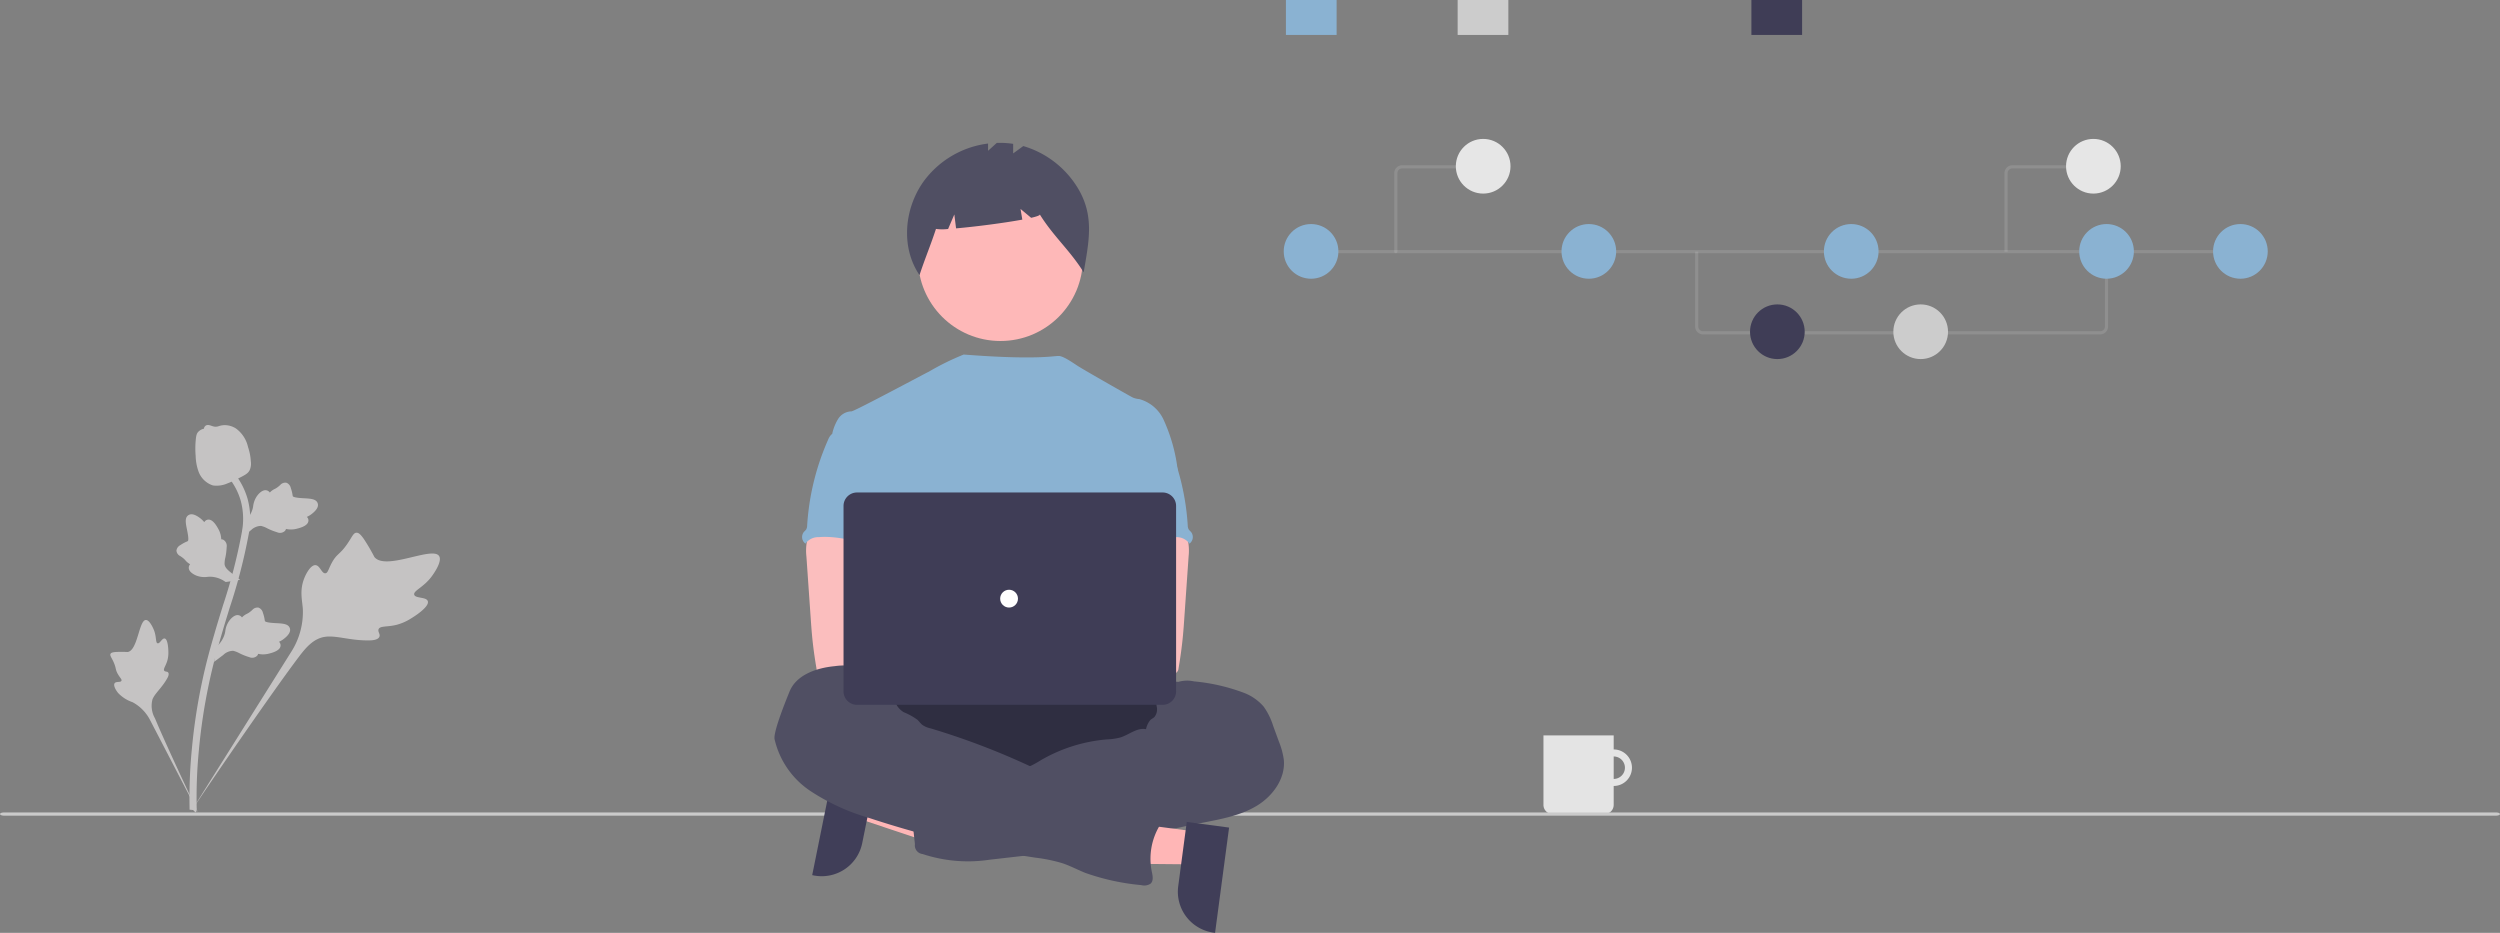<svg xmlns="http://www.w3.org/2000/svg" width="376.756" height="140.581" viewBox="0 0 376.756 140.581">
  <rect x="0" y="0" width="376.756" height="140.581" fill="#808080" stroke="none"/>
  <g id="Ilustracion_Mod_Dark" transform="translate(-1327.745 -197.73)">
    <g id="Ilustración_3" data-name="Ilustración 3" transform="translate(1327.745 197.73)">
      <g id="Group_100" data-name="Group 100" transform="translate(232.603 110.826)">
        <path id="Path_1465" data-name="Path 1465" d="M666.409,628.1a2.752,2.752,0,1,0,2.752,2.752h0A2.752,2.752,0,0,0,666.409,628.1Zm0,4.445a1.693,1.693,0,1,1,1.693-1.693h0A1.693,1.693,0,0,1,666.409,632.545Z" transform="translate(-655.825 -625.983)" fill="#e4e4e4"/>
        <path id="Path_1467" data-name="Path 1467" d="M630.954,619.261h10.583v10.475a1.379,1.379,0,0,1-1.379,1.379h-7.826a1.379,1.379,0,0,1-1.379-1.379V619.261Z" transform="translate(-630.954 -619.261)" fill="#e4e4e4"/>
      </g>
      <path id="Path_944" data-name="Path 944" d="M489.519,668.237H113.777c-.289-.013-.507-.117-.507-.239s.218-.226.507-.239H489.519c.288.013.507.117.507.239S489.808,668.224,489.519,668.237Z" transform="translate(-113.27 -545.318)" fill="#cacaca"/>
      <path id="Trazado_6773" data-name="Trazado 6773" d="M86.286,494.381l-.984,4.865,18.295,6.11,1.452-7.18Z" transform="translate(43.753 -375.986)" fill="#ffb6b6"/>
      <path id="Trazado_6774" data-name="Trazado 6774" d="M180.266,642.98l-1.938,9.58h0a6.229,6.229,0,0,1-7.34,4.87l-.2-.04,3.173-15.685Z" transform="translate(-48.388 -525.505)" fill="#403e58"/>
      <circle id="Ellipse_276" data-name="Ellipse 276" cx="12.422" cy="12.422" r="12.422" transform="translate(138.349 26.545)" fill="#feb8b8"/>
      <path id="Path_1461" data-name="Path 1461" d="M256.15,253.1a14.346,14.346,0,0,0-8.162-6.239l-1.525,1.113v-1.445a13.206,13.206,0,0,0-2.467-.144l-1.316,1.19v-1.092a14.21,14.21,0,0,0-9.8,5.831c-2.857,4.119-3.34,9.85-.529,14,.771-2.371,1.708-4.6,2.479-6.966a7.015,7.015,0,0,0,1.828.009l.939-2.19.262,2.1c2.909-.253,7.224-.81,9.982-1.32l-.268-1.609,1.6,1.337c.845-.195,1.347-.371,1.305-.506,2.051,3.307,4.561,5.419,6.612,8.725C257.872,261.231,258.769,257.354,256.15,253.1Z" transform="translate(-93.777 -224.85)" fill="#504f63"/>
      <ellipse id="Ellipse_260" data-name="Ellipse 260" cx="31.985" cy="8.947" rx="31.985" ry="8.947" transform="translate(122.827 102.361)" fill="#2f2e41"/>
      <path id="Trazado_6775" data-name="Trazado 6775" d="M235.481,397.059a25.158,25.158,0,0,0-2.062-7.5,5.688,5.688,0,0,0-3.711-3.261,3.588,3.588,0,0,1-.966-.224c-.492-.237-7.106-4.013-8.157-4.67-.9-.565-2.327-1.61-3.046-1.61-.723-.016-3.494.629-14.311-.216a39.074,39.074,0,0,0-5.271,2.592c-.035-.023-11.227,5.987-11.648,5.972a2.446,2.446,0,0,0-1.993,1.118,7.235,7.235,0,0,0-.895,2.205c2.445,5.444,4.681,10.9,7.126,16.339a1.4,1.4,0,0,1,.177.671,1.636,1.636,0,0,1-.3.671c-1.2,1.926-1.161,4.348-1.03,6.612s.293,4.655-.718,6.683c-.275.557-.633,1.067-.895,1.624a15.389,15.389,0,0,0-.476,6.652L232.147,432C231.182,429.346,235.481,397.059,235.481,397.059Z" transform="translate(-57.993 -326.148)" fill="#8ab2d2"/>
      <path id="Path_1421" data-name="Path 1421" d="M167,488.775a7.916,7.916,0,0,0-.027,1.953l.643,9.231c.06.87.12,1.738.2,2.606.154,1.684.385,3.355.671,5.024a.9.9,0,0,0,.917.87,32.8,32.8,0,0,0,8.64.412c4.406-.246,15.68-.711,16.369-1.606a2.345,2.345,0,0,0-.611-3.065c-.9-.723-15.775-2.487-15.775-2.487a14.657,14.657,0,0,1,1-3.33,17.3,17.3,0,0,0,1.458-6.021,6.555,6.555,0,0,0-2.472-5.453,8.169,8.169,0,0,0-4.909-1.118c-1.241.036-3.387-.262-4.52.224C167.684,486.407,167.164,487.9,167,488.775Z" transform="translate(-45.446 -406.883)" fill="#fbbebe"/>
      <path id="Path_1423" data-name="Path 1423" d="M273.1,584.994a4.817,4.817,0,0,1,2.364-.074,28.769,28.769,0,0,1,7.56,1.738,7.431,7.431,0,0,1,2.939,2.06,10.208,10.208,0,0,1,1.434,2.908l.859,2.353a11.328,11.328,0,0,1,.749,2.758c.268,2.816-1.657,5.471-4.08,6.934s-5.274,1.984-8.052,2.53-5.567,1.149-8.334,1.789a33.56,33.56,0,0,1-3.921.772c-2.961.335-6.057-.159-8.871.821a33.752,33.752,0,0,1-3.377,1.244,21,21,0,0,1-2.335.356l-5.326.608a21.8,21.8,0,0,1-10.139-.851,1.309,1.309,0,0,1-1.158-1.5q-.342-3-.6-6.005a2.252,2.252,0,0,1,2.378-2.914,55.226,55.226,0,0,1,10.217-.709c1.3-1.3,3.442-1.306,5.145-2.013a15.3,15.3,0,0,0,1.814-.986,23.709,23.709,0,0,1,9.96-3.147,9.273,9.273,0,0,0,2.038-.291c1.317-.409,2.519-1.523,3.872-1.25a3.135,3.135,0,0,1,.671-1.4c.192-.163.429-.273.606-.447a1.834,1.834,0,0,0,.351-1.5,4.391,4.391,0,0,1-.045-1.584,2.189,2.189,0,0,1,.248-.552A3.019,3.019,0,0,1,273.1,584.994Z" transform="translate(-95.529 -482.235)" fill="#504f63"/>
      <path id="Path_1430" data-name="Path 1430" d="M168.858,425.372a2.315,2.315,0,0,0-.5.794,37.545,37.545,0,0,0-3.154,12.888,1.288,1.288,0,0,1-.145.624,2.735,2.735,0,0,1-.329.356,1.235,1.235,0,0,0,.148,1.74q.031.026.063.049a2.407,2.407,0,0,1,2.038-.982c3.76-.3,7.433,1.452,11.2,1.32-.266-.919-.649-1.8-.866-2.733-.96-4.131,1.434-8.629-.034-12.608a3.252,3.252,0,0,0-1.554-1.928,4.14,4.14,0,0,0-1-.263c-.953-.172-2.85-.908-3.771-.613-.34.11-.474.429-.756.623A7.114,7.114,0,0,0,168.858,425.372Z" transform="translate(-43.561 -359.895)" fill="#8ab2d2"/>
      <path id="Path_1421-2" data-name="Path 1421" d="M317.792,486.012c-1.134-.485-3.279-.188-4.52-.224a8.169,8.169,0,0,0-4.909,1.118,6.555,6.555,0,0,0-2.472,5.453,17.3,17.3,0,0,0,1.458,6.021,14.66,14.66,0,0,1,1,3.33s-14.877,1.764-15.775,2.487a2.345,2.345,0,0,0-.611,3.065c.689.895,22.18,1.793,25.009,1.194a.9.9,0,0,0,.917-.87c.286-1.668.516-3.339.671-5.024.082-.868.141-1.736.2-2.606l.643-9.231a7.918,7.918,0,0,0-.027-1.953C319.209,487.9,318.689,486.407,317.792,486.012Z" transform="translate(-140.277 -406.883)" fill="#fbbebe"/>
      <path id="Path_1430-2" data-name="Path 1430" d="M360.921,424.638c-.282-.193-.416-.513-.756-.623-.921-.3-2.818.441-3.771.613a4.141,4.141,0,0,0-1,.263,3.252,3.252,0,0,0-1.555,1.928c-1.467,3.979.926,8.477-.034,12.608-.217.93-.6,1.814-.866,2.733,3.771.132,7.444-1.617,11.2-1.32a2.407,2.407,0,0,1,2.038.982q.032-.024.063-.049a1.235,1.235,0,0,0,.148-1.74,2.726,2.726,0,0,1-.329-.356,1.289,1.289,0,0,1-.145-.624,37.546,37.546,0,0,0-3.154-12.888,2.316,2.316,0,0,0-.5-.794A7.114,7.114,0,0,0,360.921,424.638Z" transform="translate(-186.92 -359.895)" fill="#8ab2d2"/>
      <path id="Trazado_6776" data-name="Trazado 6776" d="M235.916,515.368l-.654,4.92-19.287-.181.965-7.261Z" transform="translate(-55.626 -390.029)" fill="#ffb6b6"/>
      <path id="Trazado_6777" data-name="Trazado 6777" d="M408.612,674.581,406.5,690.444l-.2-.027a6.229,6.229,0,0,1-5.354-6.995h0l1.288-9.689Z" transform="translate(-223.386 -549.863)" fill="#403e58"/>
      <path id="Path_1427" data-name="Path 1427" d="M165.233,580.281c0,.224-.351,0-.383-.239a5.448,5.448,0,0,0-3.355-4.026,10.982,10.982,0,0,0-5.39-.591c-2.74.259-5.816,1.309-6.818,3.87-.237.6-2.458,5.93-2.241,7.128a12.838,12.838,0,0,0,5.422,7.829A32.417,32.417,0,0,0,161.3,598.3a153.26,153.26,0,0,0,25.051,5.983,24.091,24.091,0,0,1,4.089.843c1.181.4,2.286.989,3.44,1.454a34.571,34.571,0,0,0,8.432,1.841,1.729,1.729,0,0,0,1.407-.224c.465-.431.311-1.183.179-1.8a9.7,9.7,0,0,1,1.143-6.88,4.5,4.5,0,0,0,1.011-2.562,2.575,2.575,0,0,0-2.268-2.031,11.359,11.359,0,0,0-3.257.224,1.744,1.744,0,0,1-1.107-.11,2.209,2.209,0,0,1-.434-.385,4.905,4.905,0,0,0-5.713-.8c-.4.224-1.006-.275-1.423-.463l-4.7-2.129A110.955,110.955,0,0,0,170.6,584.81a3.476,3.476,0,0,1-1.275-.53c-.284-.224-.488-.527-.749-.776a9.572,9.572,0,0,0-2.049-1.136C165.843,581.985,165.077,581.048,165.233,580.281Z" transform="translate(-30.318 -475.032)" fill="#504f63"/>
      <circle id="Elipse_1116" data-name="Elipse 1116" cx="3.353" cy="3.353" r="3.353" transform="translate(143.739 95.311)" fill="#fbbebe"/>
      <circle id="Elipse_1117" data-name="Elipse 1117" cx="3.353" cy="3.353" r="3.353" transform="translate(151.163 95.311)" fill="#fbbebe"/>
      <path id="Trazado_6778" data-name="Trazado 6778" d="M238.586,498.4H192.524a2.031,2.031,0,0,1-2.028-2.028V468.427a2.031,2.031,0,0,1,2.028-2.028h46.062a2.031,2.031,0,0,1,2.028,2.028v27.944A2.031,2.031,0,0,1,238.586,498.4Z" transform="translate(-63.374 -392.18)" fill="#3f3d56"/>
      <circle id="Ellipse_263" data-name="Ellipse 263" cx="1.342" cy="1.342" r="1.342" transform="translate(150.727 88.876)" fill="#fff"/>
      <path id="Trazado_6779" data-name="Trazado 6779" d="M787.448,327.066H727.6a1.2,1.2,0,0,1-1.2-1.2v-11.28h.479v11.28a.719.719,0,0,0,.718.718h59.845a.719.719,0,0,0,.719-.718V314.51h.479v11.358A1.2,1.2,0,0,1,787.448,327.066Z" transform="translate(-470.944 -276.667)" fill="rgba(255,255,255,0.12)"/>
      <rect id="Rectángulo_6266" data-name="Rectángulo 6266" width="140.628" height="0.479" transform="translate(197.57 37.683)" fill="rgba(255,255,255,0.12)"/>
      <circle id="Ellipse_264" data-name="Ellipse 264" cx="4.12" cy="4.12" r="4.12" transform="translate(193.46 33.765)" fill="#8ab2d2"/>
      <circle id="Ellipse_266" data-name="Ellipse 266" cx="4.12" cy="4.12" r="4.12" transform="translate(235.323 33.765)" fill="#8ab2d2"/>
      <circle id="Ellipse_268" data-name="Ellipse 268" cx="4.12" cy="4.12" r="4.12" transform="translate(263.733 45.874)" fill="#3f3d56"/>
      <circle id="Ellipse_269" data-name="Ellipse 269" cx="4.12" cy="4.12" r="4.12" transform="translate(285.331 45.874)" fill="#ccc"/>
      <circle id="Ellipse_270" data-name="Ellipse 270" cx="4.12" cy="4.12" r="4.12" transform="translate(274.865 33.765)" fill="#8ab2d2"/>
      <circle id="Ellipse_271" data-name="Ellipse 271" cx="4.12" cy="4.12" r="4.12" transform="translate(333.514 33.765)" fill="#8ab2d2"/>
      <circle id="Ellipse_272" data-name="Ellipse 272" cx="4.12" cy="4.12" r="4.12" transform="translate(313.342 33.765)" fill="#8ab2d2"/>
      <rect id="Rectangle_207" data-name="Rectangle 207" width="7.641" height="5.266" transform="translate(263.94)" fill="#3f3d56"/>
      <rect id="Rectangle_208" data-name="Rectangle 208" width="7.641" height="5.266" transform="translate(193.79)" fill="#8ab2d2"/>
      <rect id="Rectangle_209" data-name="Rectangle 209" width="7.641" height="5.266" transform="translate(219.671)" fill="#ccc"/>
      <path id="Trazado_6780" data-name="Trazado 6780" d="M537.29,273.735a.24.24,0,0,1-.24-.239V261.674a1.2,1.2,0,0,1,1.2-1.2h11.657a.24.24,0,1,1,0,.479H538.248a.719.719,0,0,0-.718.718V273.5A.24.24,0,0,1,537.29,273.735Z" transform="translate(-326.936 -235.573)" fill="rgba(255,255,255,0.12)"/>
      <circle id="Ellipse_265" data-name="Ellipse 265" cx="4.12" cy="4.12" r="4.12" transform="translate(219.397 20.934)" fill="#e6e6e6"/>
      <path id="Trazado_6781" data-name="Trazado 6781" d="M921.53,273.5h-.479V261.674a1.2,1.2,0,0,1,1.2-1.2h11.657v.479H922.248a.719.719,0,0,0-.718.718Z" transform="translate(-618.975 -235.573)" fill="rgba(255,255,255,0.12)"/>
      <circle id="Ellipse_265-2" data-name="Ellipse 265" cx="4.12" cy="4.12" r="4.12" transform="translate(311.358 20.934)" fill="#e6e6e6"/>
      <g id="Grupo_3801" data-name="Grupo 3801" transform="translate(16.621 64.051)">
        <g id="Grupo_3791" data-name="Grupo 3791" transform="translate(0)">
          <path id="Trazado_6766" data-name="Trazado 6766" d="M108.146,383.925c-.22-.673-1.886-.377-2.046-.978s1.439-1.1,2.666-2.792c.221-.3,1.615-2.225,1.08-3.032-1.013-1.531-8.061,2.282-9.753.142a28.278,28.278,0,0,0-1.63-2.776c-.44-.6-.722-.885-1.06-.876-.479.012-.65.611-1.4,1.7-1.128,1.627-1.535,1.422-2.278,2.755-.552.989-.617,1.621-1.015,1.659-.563.053-.8-1.179-1.483-1.227s-1.4,1.168-1.753,2.119c-.653,1.784-.249,3.148-.159,4.508a11.137,11.137,0,0,1-1.736,6.415l-15.139,24.12c3.251-4.917,12.48-18.325,16.2-23.244,1.073-1.42,2.227-2.845,4-3.114,1.709-.258,3.789.587,6.692.538.339-.006,1.283-.034,1.512-.534.19-.413-.281-.773-.11-1.162.23-.521,1.264-.3,2.674-.644a7.7,7.7,0,0,0,2.25-.994c.175-.1,2.783-1.684,2.49-2.58Z" transform="translate(-60.297 -357.382)" fill="#c5c3c3"/>
          <path id="Trazado_6767" data-name="Trazado 6767" d="M61.075,397.591c-.394-.086-.729.817-1.07.722s-.126-1.024-.6-2.114c-.086-.2-.626-1.434-1.177-1.4-1.044.056-1.206,4.615-2.744,4.828a16.084,16.084,0,0,0-1.833,0c-.42.044-.643.1-.736.267-.132.238.112.5.428,1.177.473,1.023.255,1.164.695,1.913.326.556.618.771.521.977-.137.292-.808.05-1.03.374s.168,1.026.534,1.472a5.355,5.355,0,0,0,2.166,1.379,6.341,6.341,0,0,1,2.647,2.7l7.47,14.39c-1.475-3.014-5.393-11.413-6.734-14.657a3.783,3.783,0,0,1-.373-2.863c.366-.913,1.382-1.69,2.2-3.129.1-.168.353-.639.174-.9-.148-.212-.461-.085-.6-.281-.19-.263.219-.706.455-1.5a4.382,4.382,0,0,0,.161-1.391c0-.116-.024-1.852-.548-1.967h0Z" transform="translate(-52.878 -365.417)" fill="#c5c3c3"/>
          <path id="Trazado_6768" data-name="Trazado 6768" d="M78.093,399.954l.235-2.168.144-.136a4.01,4.01,0,0,0,1.239-1.984c.025-.109.044-.22.064-.332a3.39,3.39,0,0,1,.6-1.575c.24-.321.874-1.045,1.529-.792a.786.786,0,0,1,.379.3l.065-.065a2.384,2.384,0,0,1,.671-.472,2.788,2.788,0,0,0,.553-.356c.112-.09.2-.17.278-.238a1.018,1.018,0,0,1,.926-.35,1.086,1.086,0,0,1,.67.793,5.223,5.223,0,0,1,.262,1.03,1.638,1.638,0,0,0,.039.2c.093.235,1.265.3,1.706.321.991.054,1.848.1,2.055.779.148.485-.16,1.015-.943,1.615a3.54,3.54,0,0,1-.7.412.725.725,0,0,1,.241.52h0c.014.541-.541.957-1.65,1.237a3.606,3.606,0,0,1-1.132.14,4.216,4.216,0,0,1-.6-.079.713.713,0,0,1-.156.294,1.072,1.072,0,0,1-1.187.2,8.745,8.745,0,0,1-1.486-.592,3.83,3.83,0,0,0-.941-.362,2.189,2.189,0,0,0-1.493.636l-1.369,1.027h0Z" transform="translate(-62.443 -364.269)" fill="#c5c3c3"/>
          <path id="Trazado_6769" data-name="Trazado 6769" d="M78.525,379.021l-2.157.323-.168-.1a4.009,4.009,0,0,0-2.233-.7c-.112,0-.224.013-.337.022a3.39,3.39,0,0,1-1.677-.184c-.371-.151-1.233-.581-1.154-1.278a.786.786,0,0,1,.2-.443l-.079-.046a2.384,2.384,0,0,1-.627-.529,2.786,2.786,0,0,0-.485-.445c-.115-.086-.216-.152-.3-.208a1.017,1.017,0,0,1-.573-.806,1.086,1.086,0,0,1,.6-.849,5.222,5.222,0,0,1,.93-.514,1.638,1.638,0,0,0,.183-.088c.2-.15-.034-1.3-.122-1.732-.2-.972-.372-1.813.232-2.185.432-.266,1.022-.1,1.8.5a3.539,3.539,0,0,1,.576.572.725.725,0,0,1,.442-.365h0c.52-.151,1.063.281,1.615,1.283a3.607,3.607,0,0,1,.422,1.059,4.221,4.221,0,0,1,.076.6.713.713,0,0,1,.324.076,1.072,1.072,0,0,1,.49,1.1,8.748,8.748,0,0,1-.2,1.588,3.83,3.83,0,0,0-.112,1c.058.491.466.856.994,1.283l1.341,1.064h0Z" transform="translate(-58.967 -355.684)" fill="#c5c3c3"/>
          <path id="Trazado_6770" data-name="Trazado 6770" d="M84.857,369.625l.235-2.168.144-.136a4.009,4.009,0,0,0,1.239-1.983c.025-.109.044-.22.064-.332a3.39,3.39,0,0,1,.6-1.575c.24-.321.874-1.045,1.529-.792a.786.786,0,0,1,.379.3l.065-.065a2.384,2.384,0,0,1,.671-.472,2.789,2.789,0,0,0,.553-.356c.112-.09.2-.17.278-.238a1.017,1.017,0,0,1,.926-.35,1.086,1.086,0,0,1,.67.793,5.223,5.223,0,0,1,.262,1.03,1.639,1.639,0,0,0,.039.2c.093.235,1.265.3,1.706.322.991.054,1.848.1,2.055.779.148.485-.16,1.015-.943,1.615a3.538,3.538,0,0,1-.7.412.725.725,0,0,1,.241.52h0c.014.541-.541.957-1.65,1.237a3.607,3.607,0,0,1-1.132.14,4.221,4.221,0,0,1-.6-.079.713.713,0,0,1-.156.294,1.072,1.072,0,0,1-1.187.2,8.75,8.75,0,0,1-1.486-.592,3.83,3.83,0,0,0-.941-.362,2.189,2.189,0,0,0-1.493.636l-1.369,1.027h0Z" transform="translate(-65.009 -352.763)" fill="#c5c3c3"/>
          <path id="Trazado_6771" data-name="Trazado 6771" d="M73.021,410.262l-.381-.377.007-.536-.007.536-.53-.056c0-.05,0-.166,0-.348a75.777,75.777,0,0,1,.339-8.7,87.287,87.287,0,0,1,1.466-9.823c.679-3.268,1.383-5.7,1.949-7.655.427-1.474.858-2.873,1.278-4.235a82.492,82.492,0,0,0,2.839-11,10.518,10.518,0,0,0-.173-4.848,9.967,9.967,0,0,0-1.845-3.488l.834-.674a11.056,11.056,0,0,1,2.04,3.864,11.519,11.519,0,0,1,.2,5.324,83.3,83.3,0,0,1-2.872,11.135c-.418,1.357-.848,2.749-1.273,4.218-.561,1.937-1.259,4.347-1.928,7.574a86.219,86.219,0,0,0-1.449,9.7,74.574,74.574,0,0,0-.334,8.577c.011.524.013.634-.156.8h0Z" transform="translate(-60.165 -351.863)" fill="#c5c3c3"/>
          <path id="Trazado_6772" data-name="Trazado 6772" d="M76.218,356.571c-.043-.01-.086-.02-.129-.033a3.426,3.426,0,0,1-2.1-2.131,7.492,7.492,0,0,1-.41-2.278,13.383,13.383,0,0,1,0-2.267c.063-.778.146-1.091.358-1.336a1.635,1.635,0,0,1,.887-.509.606.606,0,0,1,.11-.3c.275-.4.737-.233.987-.149a2.63,2.63,0,0,0,.46.133,1.346,1.346,0,0,0,.694-.073,2.98,2.98,0,0,1,.951-.149,3.2,3.2,0,0,1,1.616.5,4.7,4.7,0,0,1,1.827,2.795,8.181,8.181,0,0,1,.423,2.159,2.4,2.4,0,0,1-.174,1.331c-.24.471-.608.689-1.52,1.148a14.36,14.36,0,0,1-1.823.845,4.026,4.026,0,0,1-2.159.316Z" transform="translate(-60.713 -347.462)" fill="#c5c3c3"/>
        </g>
      </g>
    </g>
  </g>
</svg>
